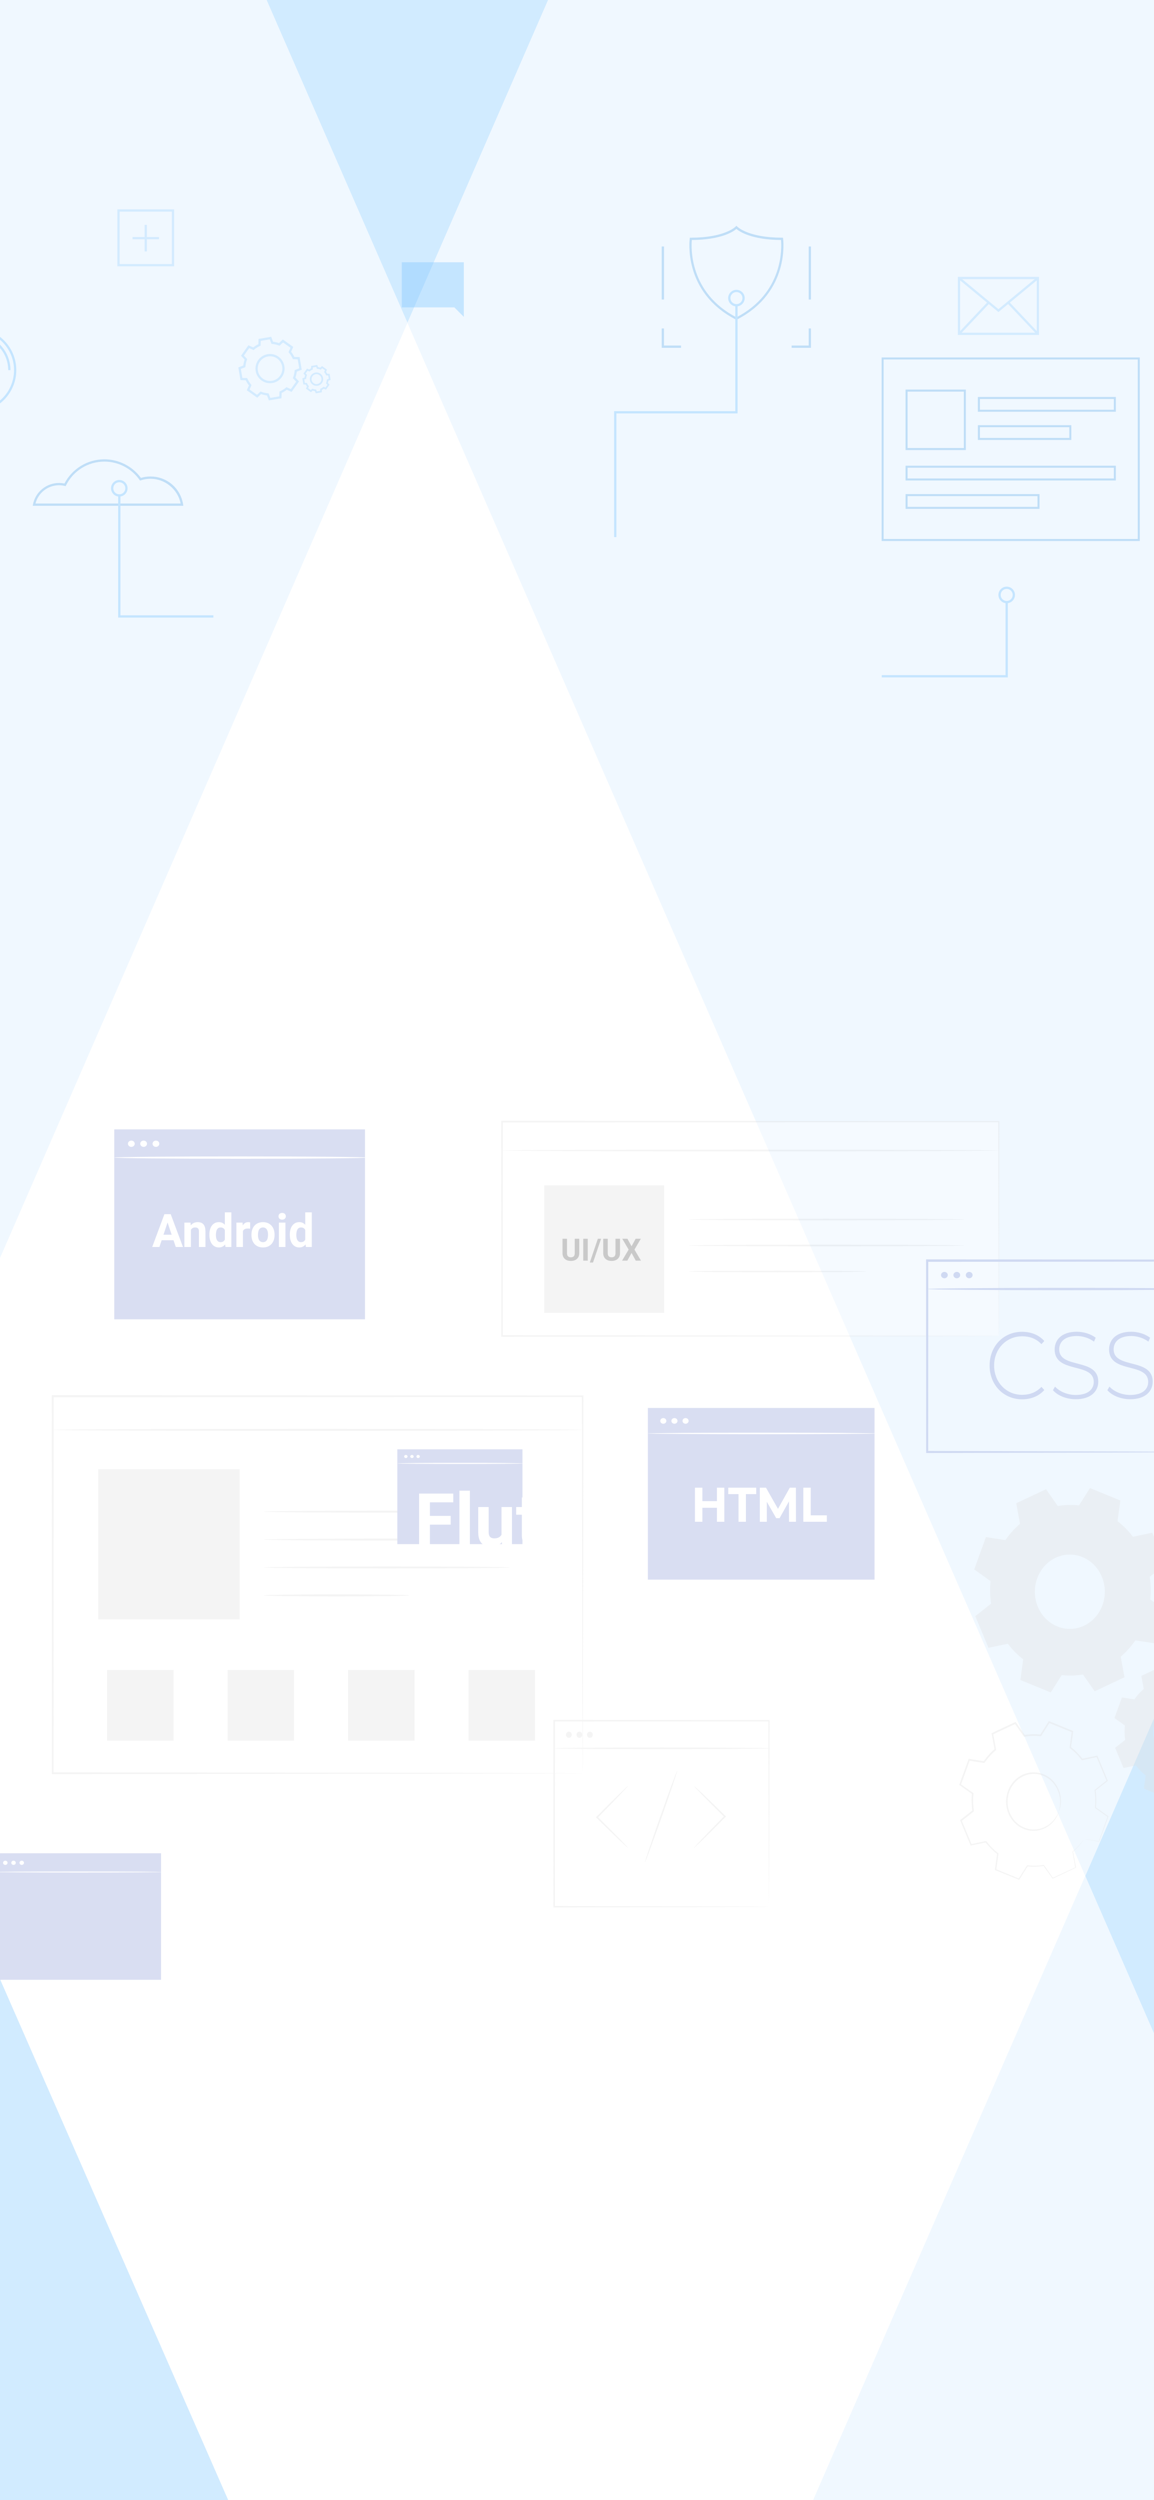 <svg width="375" height="812" viewBox="0 0 375 812" fill="none" xmlns="http://www.w3.org/2000/svg">
<rect x="0" y="0" width="375" height="812" fill="#333333" stroke="none"/>
<g clip-path="url(#clip0)">
<rect width="375" height="812" fill="white"/>
<g clip-path="url(#clip1)">
<path d="M86.616 0L132.403 104.871L178.125 0L86.616 0Z" fill="#D1EBFF"/>
<path d="M375 558.016L352.65 609.271L375 660.464V558.016Z" fill="#D1EBFF"/>
<path d="M86.616 0L0 0L0 408.584L132.403 104.871L86.616 0Z" fill="#F0F8FF"/>
<path d="M375 660.464L352.65 609.271L264.216 812H375L375 660.464Z" fill="#F0F8FF"/>
<path d="M375 0L178.125 0L132.403 104.871L352.65 609.271L375 558.016L375 0Z" fill="#F0F8FF"/>
<path d="M-9.3354e-05 642.772L-9.3354e-05 812H74.165L-9.3354e-05 642.772Z" fill="#D1EBFF"/>
</g>
<g opacity="0.36">
<path d="M59.571 164.274H10.631L10.716 163.835C11.498 159.791 15.057 156.861 19.177 156.861C19.767 156.861 20.366 156.922 20.941 157.045C23.488 152.186 28.443 149.179 33.935 149.179C38.614 149.179 43.032 151.432 45.794 155.215C46.799 154.908 47.85 154.754 48.916 154.754C54.239 154.754 58.696 158.576 59.509 163.843L59.571 164.274ZM11.529 163.543H58.704C57.783 158.929 53.649 155.492 48.908 155.492C47.834 155.492 46.776 155.661 45.763 156L45.502 156.084L45.349 155.861C42.733 152.139 38.461 149.917 33.927 149.917C28.619 149.917 23.84 152.87 21.455 157.63L21.324 157.891L21.041 157.822C20.434 157.668 19.798 157.591 19.169 157.591C15.556 157.599 12.411 160.067 11.529 163.543Z" fill="#6AAFE8"/>
<path d="M239.311 103.88L239.142 103.795C221.776 94.906 224.107 77.689 224.13 77.52L224.176 77.204H224.491C235.537 77.204 239.004 73.636 239.035 73.598L239.303 73.314L239.572 73.598C239.602 73.629 243.077 77.197 254.115 77.197H254.43L254.476 77.512C254.499 77.681 256.831 94.898 239.464 103.787L239.311 103.88ZM224.821 77.943C224.598 80.273 223.87 95.052 239.303 103.065C254.744 95.052 254.008 80.28 253.793 77.943C244.205 77.881 240.3 75.205 239.303 74.359C238.314 75.205 234.409 77.881 224.821 77.943Z" fill="#6AAFE8"/>
<path d="M69.343 200.576H38.399V160.913H39.136V199.846H69.343V200.576Z" fill="#78C2FF"/>
<path d="M200.298 174.439H199.569V133.538H238.943V99.143H239.679V134.269H200.298V174.439Z" fill="#78C2FF"/>
<path d="M327.501 220H286.532V219.27H326.765V195.424H327.501V220Z" fill="#78C2FF"/>
<path d="M263.52 112.961H257.245V112.23H262.791V106.679H263.52V112.961Z" fill="#6AAFE8"/>
<path d="M221.307 112.961H215.033V106.679H215.761V112.23H221.307V112.961Z" fill="#6AAFE8"/>
<path d="M263.519 80.05H262.791V97.282H263.519V80.05Z" fill="#6AAFE8"/>
<path d="M215.769 80.05H215.033V97.282H215.769V80.05Z" fill="#6AAFE8"/>
<path d="M38.767 161.275C37.287 161.275 36.083 160.067 36.083 158.583C36.083 157.099 37.287 155.892 38.767 155.892C40.248 155.892 41.452 157.099 41.452 158.583C41.452 160.067 40.248 161.275 38.767 161.275ZM38.767 156.622C37.686 156.622 36.811 157.499 36.811 158.583C36.811 159.668 37.686 160.544 38.767 160.544C39.849 160.544 40.723 159.668 40.723 158.583C40.723 157.507 39.849 156.622 38.767 156.622Z" fill="#78C2FF"/>
<path d="M239.311 99.512C237.83 99.512 236.626 98.305 236.626 96.821C236.626 95.337 237.83 94.129 239.311 94.129C240.791 94.129 241.995 95.337 241.995 96.821C241.995 98.297 240.791 99.512 239.311 99.512ZM239.311 94.852C238.237 94.852 237.355 95.729 237.355 96.813C237.355 97.897 238.229 98.774 239.311 98.774C240.392 98.774 241.267 97.897 241.267 96.813C241.267 95.736 240.385 94.852 239.311 94.852Z" fill="#78C2FF"/>
<path d="M327.133 195.916C325.652 195.916 324.448 194.709 324.448 193.225C324.448 191.741 325.652 190.534 327.133 190.534C328.613 190.534 329.817 191.741 329.817 193.225C329.817 194.709 328.613 195.916 327.133 195.916ZM327.133 191.264C326.051 191.264 325.176 192.141 325.176 193.225C325.176 194.309 326.051 195.186 327.133 195.186C328.214 195.186 329.089 194.309 329.089 193.225C329.089 192.141 328.214 191.264 327.133 191.264Z" fill="#78C2FF"/>
<path d="M56.586 86.486H38.146V68H56.586V86.486V86.486ZM38.875 85.755H55.85V68.731H38.875V85.755Z" fill="#A1D4FF"/>
<path d="M47.727 73.037H46.998V81.657H47.727V73.037Z" fill="#A1D4FF"/>
<path d="M51.67 76.981H43.071V77.712H51.67V76.981Z" fill="#A1D4FF"/>
<path d="M337.626 108.793H311.262V89.923H337.626V108.793ZM311.999 108.055H336.898V90.661H311.999V108.055Z" fill="#A1D4FF"/>
<path d="M324.448 101.35L311.4 90.577L311.868 90.008L324.448 100.404L337.028 90.008L337.496 90.577L324.448 101.35Z" fill="#A1D4FF"/>
<path d="M328.049 98.165L327.52 98.668L336.98 108.665L337.509 108.162L328.049 98.165Z" fill="#A1D4FF"/>
<path d="M320.838 98.184L311.385 108.188L311.914 108.69L321.367 98.686L320.838 98.184Z" fill="#A1D4FF"/>
<path d="M102.603 127.74L102.327 127.025C102.081 126.994 101.844 126.941 101.606 126.856L101.046 127.379L99.42 126.218L99.734 125.518C99.581 125.318 99.45 125.111 99.343 124.888L98.576 124.864L98.246 122.896L98.96 122.619C98.99 122.373 99.044 122.127 99.128 121.896L98.607 121.335L99.765 119.705L100.463 120.02C100.662 119.866 100.869 119.736 101.092 119.628L101.115 118.859L103.079 118.528L103.355 119.243C103.6 119.274 103.846 119.328 104.076 119.413L104.636 118.89L106.262 120.051L105.947 120.751C106.101 120.95 106.231 121.158 106.339 121.381L107.106 121.404L107.436 123.373L106.722 123.65C106.692 123.896 106.63 124.142 106.553 124.372L107.083 124.934L105.924 126.564L105.226 126.249C105.035 126.402 104.82 126.533 104.597 126.641L104.574 127.41L102.603 127.74ZM101.483 126.226L101.644 126.287C101.936 126.402 102.243 126.472 102.557 126.495L102.726 126.51L102.964 127.125L104.045 126.941L104.068 126.279L104.229 126.21C104.513 126.079 104.782 125.918 105.019 125.718L105.15 125.61L105.748 125.879L106.385 124.988L105.932 124.503L105.994 124.342C106.109 124.049 106.178 123.742 106.201 123.434L106.216 123.265L106.83 123.027L106.646 121.942L105.986 121.919L105.917 121.766C105.786 121.481 105.625 121.212 105.426 120.974L105.318 120.843L105.587 120.243L104.697 119.605L104.214 120.058L104.053 119.997C103.761 119.882 103.455 119.812 103.148 119.789L102.979 119.774L102.741 119.159L101.66 119.343L101.637 120.005L101.475 120.074C101.192 120.205 100.923 120.366 100.685 120.566L100.555 120.674L99.957 120.405L99.32 121.297L99.773 121.781L99.711 121.942C99.604 122.235 99.527 122.542 99.504 122.857L99.489 123.027L98.875 123.265L99.059 124.349L99.719 124.372L99.788 124.526C99.918 124.811 100.079 125.08 100.287 125.318L100.394 125.449L100.125 126.049L101.015 126.687L101.483 126.226ZM102.841 125.31C102.396 125.31 101.959 125.172 101.591 124.911C100.616 124.219 100.386 122.857 101.084 121.881C101.775 120.904 103.132 120.674 104.107 121.373C104.582 121.712 104.889 122.212 104.989 122.781C105.088 123.35 104.95 123.926 104.62 124.403C104.283 124.88 103.784 125.187 103.217 125.287C103.079 125.295 102.956 125.31 102.841 125.31ZM102.849 121.512C102.342 121.512 101.844 121.75 101.529 122.196C101.276 122.55 101.176 122.981 101.253 123.403C101.322 123.834 101.56 124.203 101.913 124.457C102.266 124.711 102.695 124.811 103.117 124.734C103.539 124.665 103.915 124.426 104.168 124.072C104.421 123.719 104.521 123.288 104.444 122.865C104.375 122.435 104.137 122.065 103.784 121.812C103.501 121.612 103.171 121.512 102.849 121.512Z" fill="#A1D4FF"/>
<path d="M87.377 130.04L86.763 128.432C86.103 128.356 85.459 128.209 84.838 127.994L83.587 129.171L80.197 126.748L80.895 125.18C80.488 124.665 80.135 124.103 79.852 123.503L78.141 123.45L77.451 119.336L79.054 118.721C79.131 118.059 79.276 117.413 79.491 116.79L78.317 115.537L80.726 112.138L82.291 112.838C82.805 112.423 83.365 112.077 83.963 111.792L84.017 110.077L88.121 109.385L88.734 110.992C89.394 111.069 90.038 111.215 90.66 111.431L91.91 110.254L95.3 112.676L94.602 114.245C95.017 114.76 95.362 115.322 95.646 115.921L97.356 115.975L98.047 120.089L96.443 120.704C96.367 121.366 96.221 122.012 95.999 122.635L97.172 123.888L94.756 127.287L93.191 126.587C92.677 127.002 92.117 127.348 91.519 127.633L91.465 129.348L87.377 130.04ZM84.669 127.148L84.884 127.233C85.582 127.502 86.31 127.663 87.054 127.733L87.285 127.756L87.844 129.224L90.767 128.732L90.813 127.164L91.02 127.071C91.703 126.764 92.34 126.372 92.907 125.887L93.084 125.741L94.518 126.379L96.236 123.957L95.162 122.811L95.247 122.596C95.515 121.896 95.684 121.166 95.745 120.42L95.768 120.189L97.234 119.628L96.743 116.698L95.178 116.652L95.086 116.444C94.779 115.76 94.38 115.122 93.904 114.553L93.759 114.376L94.395 112.938L91.979 111.215L90.836 112.292L90.621 112.207C89.923 111.938 89.195 111.777 88.451 111.708L88.22 111.685L87.66 110.216L84.738 110.708L84.684 112.277L84.477 112.369C83.794 112.676 83.158 113.069 82.59 113.553L82.414 113.699L80.979 113.061L79.261 115.483L80.335 116.629L80.251 116.844C79.982 117.536 79.821 118.275 79.752 119.02L79.729 119.251L78.264 119.812L78.755 122.742L80.32 122.788L80.412 122.996C80.718 123.68 81.117 124.319 81.593 124.888L81.739 125.064L81.102 126.502L83.518 128.225L84.669 127.148ZM87.745 124.457C86.794 124.457 85.835 124.172 85.006 123.58C82.882 122.065 82.383 119.097 83.894 116.96C85.405 114.83 88.366 114.33 90.491 115.845C92.616 117.359 93.114 120.328 91.603 122.458C90.683 123.765 89.225 124.457 87.745 124.457ZM87.752 115.706C86.502 115.706 85.267 116.291 84.485 117.39C83.863 118.267 83.618 119.328 83.802 120.381C83.978 121.435 84.554 122.365 85.428 122.981C87.223 124.265 89.731 123.842 91.013 122.035C91.634 121.166 91.879 120.097 91.695 119.043C91.519 117.99 90.944 117.06 90.069 116.444C89.371 115.945 88.558 115.706 87.752 115.706Z" fill="#A1D4FF"/>
<path d="M-8.354 133.9C-15.879 133.9 -22 127.756 -22 120.212H-21.271C-21.271 127.356 -15.48 133.162 -8.354 133.162C-1.228 133.162 4.564 127.356 4.564 120.212C4.564 113.076 -1.228 107.263 -8.354 107.263V106.533C-0.829 106.533 5.292 112.669 5.292 120.212C5.3 127.756 -0.829 133.9 -8.354 133.9ZM-8.354 131.993C-14.835 131.993 -20.105 126.71 -20.105 120.212C-20.105 113.715 -14.835 108.432 -8.354 108.432C-1.872 108.432 3.398 113.715 3.398 120.212H2.669C2.669 114.122 -2.271 109.162 -8.354 109.162C-14.429 109.162 -19.377 114.114 -19.377 120.212C-19.377 126.302 -14.437 131.262 -8.354 131.262V131.993Z" fill="#78C2FF"/>
<path d="M130.563 85.178H150.722V99.827V102.911L147.646 99.827H130.563V85.178Z" fill="#78C2FF"/>
<path d="M313.855 146.171H294.264V126.532H313.855V146.171ZM294.923 145.51H313.203V127.186H294.923V145.51Z" fill="#6AAFE8"/>
<path d="M362.602 133.73H317.767V128.931H362.602V133.73ZM318.426 133.076H361.95V129.585H318.426V133.076Z" fill="#6AAFE8"/>
<path d="M362.602 156.052H294.264V151.254H362.602V156.052ZM294.923 155.399H361.95V151.908H294.923V155.399Z" fill="#6AAFE8"/>
<path d="M337.795 165.272H294.271V160.474H337.795V165.272ZM294.923 164.619H337.143V161.128H294.923V164.619Z" fill="#6AAFE8"/>
<path d="M348.135 142.888H317.774V138.09H348.135V142.888ZM318.426 142.234H347.483V138.743H318.426V142.234Z" fill="#6AAFE8"/>
<path d="M370.388 175.707H286.486V116.097H370.381V175.707H370.388ZM287.138 175.053H369.728V116.751H287.138V175.053Z" fill="#6AAFE8"/>
</g>
<g opacity="0.35" clip-path="url(#clip2)">
<path d="M189.335 453.466H17.129V575.908H189.335V453.466Z" fill="white"/>
<path d="M189.335 575.908C189.335 575.908 189.321 575.149 189.307 573.674C189.307 572.198 189.294 570.037 189.28 567.218C189.266 561.552 189.239 553.242 189.211 542.596C189.184 521.317 189.142 490.75 189.087 453.466L189.335 453.729C141.89 453.743 82.026 453.772 17.143 453.802H17.129L17.432 453.48C17.418 497.103 17.418 538.579 17.404 575.923L17.116 575.616C67.806 575.674 110.823 575.733 141.175 575.762C156.357 575.791 168.377 575.82 176.614 575.85C180.726 575.864 183.889 575.879 186.048 575.879C187.107 575.893 187.918 575.893 188.482 575.893C189.046 575.893 189.335 575.908 189.335 575.908C189.335 575.908 189.074 575.923 188.537 575.923C187.987 575.923 187.19 575.937 186.131 575.937C183.999 575.952 180.85 575.952 176.765 575.966C168.542 575.981 156.55 576.01 141.381 576.054C110.975 576.083 67.903 576.142 17.143 576.2H16.854V575.893C16.84 538.55 16.84 497.074 16.827 453.451V453.13H17.129H17.143C82.012 453.159 141.876 453.174 189.335 453.203H189.582V453.466C189.527 490.809 189.486 521.449 189.459 542.756C189.431 553.374 189.404 561.669 189.39 567.321C189.376 570.125 189.362 572.272 189.362 573.732C189.349 575.178 189.335 575.908 189.335 575.908Z" fill="#E0E0E0"/>
<path d="M17.129 464.39C17.129 464.215 55.65 464.068 103.15 464.068C150.678 464.068 189.184 464.215 189.184 464.39C189.184 464.565 150.678 464.711 103.15 464.711C55.65 464.726 17.129 464.58 17.129 464.39Z" fill="#E0E0E0"/>
<g opacity="0.3">
<g opacity="0.3">
<path opacity="0.3" d="M23.923 458.884C23.923 459.687 23.304 460.344 22.548 460.344C21.791 460.344 21.172 459.687 21.172 458.884C21.172 458.081 21.791 457.424 22.548 457.424C23.304 457.424 23.923 458.081 23.923 458.884Z" fill="#E0E0E0"/>
</g>
</g>
<g opacity="0.3">
<g opacity="0.3">
<path opacity="0.3" d="M27.265 460.344C28.024 460.344 28.64 459.691 28.64 458.884C28.64 458.077 28.024 457.424 27.265 457.424C26.505 457.424 25.89 458.077 25.89 458.884C25.89 459.691 26.505 460.344 27.265 460.344Z" fill="#E0E0E0"/>
</g>
</g>
<g opacity="0.3">
<g opacity="0.3">
<path opacity="0.3" d="M33.315 458.884C33.315 459.687 32.697 460.344 31.94 460.344C31.184 460.344 30.565 459.687 30.565 458.884C30.565 458.081 31.184 457.424 31.94 457.424C32.697 457.424 33.315 458.081 33.315 458.884Z" fill="#E0E0E0"/>
</g>
</g>
<path d="M77.859 477.168H31.927V525.947H77.859V477.168Z" fill="#E0E0E0"/>
<path d="M165.708 490.955C165.708 491.13 147.789 491.276 125.703 491.276C103.603 491.276 85.684 491.13 85.684 490.955C85.684 490.78 103.59 490.634 125.703 490.634C147.803 490.619 165.708 490.765 165.708 490.955Z" fill="#E0E0E0"/>
<path d="M165.708 500.024C165.708 500.199 147.789 500.345 125.703 500.345C103.603 500.345 85.684 500.199 85.684 500.024C85.684 499.849 103.59 499.703 125.703 499.703C147.803 499.688 165.708 499.834 165.708 500.024Z" fill="#E0E0E0"/>
<path d="M165.708 509.079C165.708 509.254 147.789 509.4 125.703 509.4C103.603 509.4 85.684 509.254 85.684 509.079C85.684 508.904 103.59 508.758 125.703 508.758C147.803 508.758 165.708 508.904 165.708 509.079Z" fill="#E0E0E0"/>
<path d="M132.992 518.148C132.992 518.192 132.332 518.236 131.135 518.28C129.829 518.309 128.123 518.338 126.061 518.382C121.784 518.44 115.87 518.484 109.338 518.484C102.806 518.484 96.892 518.44 92.615 518.382C90.566 518.338 88.861 518.309 87.554 518.28C86.358 518.236 85.698 518.192 85.698 518.148C85.698 518.104 86.358 518.06 87.554 518.017C88.861 517.987 90.566 517.958 92.615 517.914C96.892 517.856 102.806 517.812 109.338 517.812C115.87 517.812 121.784 517.856 126.061 517.914C128.11 517.958 129.815 517.987 131.135 518.017C132.318 518.06 132.992 518.104 132.992 518.148Z" fill="#E0E0E0"/>
<path d="M56.392 542.391H34.801V565.32H56.392V542.391Z" fill="#E0E0E0"/>
<path d="M95.545 542.391H73.954V565.32H95.545V542.391Z" fill="#E0E0E0"/>
<path d="M134.698 542.391H113.106V565.32H134.698V542.391Z" fill="#E0E0E0"/>
<path d="M173.85 542.391H152.259V565.32H173.85V542.391Z" fill="#E0E0E0"/>
<path d="M344.048 588.482C344.048 588.482 343.883 589.3 343.113 590.556C342.356 591.783 340.844 593.433 338.396 594.222C337.186 594.601 335.769 594.762 334.298 594.47C332.84 594.178 331.3 593.506 330.034 592.309C329.388 591.739 328.824 591.023 328.343 590.235C327.862 589.446 327.49 588.57 327.257 587.621C326.748 585.751 326.844 583.634 327.532 581.691C328.247 579.764 329.512 578.128 331.08 577.106C331.85 576.58 332.689 576.185 333.541 575.952C334.394 575.704 335.26 575.587 336.099 575.616C337.791 575.63 339.345 576.229 340.624 577.047C341.903 577.88 342.852 579.019 343.498 580.158C344.818 582.48 344.887 584.802 344.681 586.248C344.433 587.767 344.048 588.482 344.048 588.482C343.993 588.468 344.309 587.708 344.461 586.248C344.612 584.817 344.474 582.597 343.168 580.377C342.522 579.296 341.6 578.215 340.376 577.441C339.152 576.682 337.667 576.127 336.072 576.127C335.274 576.098 334.449 576.215 333.651 576.463C332.84 576.697 332.056 577.062 331.327 577.573C329.856 578.551 328.659 580.099 327.985 581.91C327.339 583.736 327.243 585.737 327.724 587.504C327.944 588.395 328.288 589.227 328.742 589.972C329.182 590.717 329.718 591.389 330.323 591.943C331.52 593.083 332.964 593.74 334.353 594.032C335.755 594.324 337.117 594.193 338.286 593.842C340.651 593.126 342.15 591.578 342.948 590.41C343.745 589.256 343.993 588.453 344.048 588.482Z" fill="#E0E0E0"/>
<path d="M352.258 597.303C352.258 597.303 352.354 597.303 352.561 597.332C352.781 597.362 353.097 597.405 353.482 597.449C354.335 597.566 355.545 597.741 357.126 597.975L357.044 598.033C357.786 595.96 358.749 593.243 359.932 589.957L359.973 590.118C358.735 589.242 357.36 588.263 355.875 587.226L355.806 587.168L355.82 587.08C355.999 585.328 355.971 583.444 355.669 581.487L355.655 581.385L355.737 581.326C356.961 580.348 358.295 579.296 359.671 578.186L359.616 578.42C358.57 575.937 357.456 573.294 356.301 570.534L356.521 570.65C355.022 570.972 353.386 571.308 351.694 571.673L351.57 571.702L351.488 571.6C350.47 570.242 349.178 568.898 347.679 567.759L347.569 567.671L347.582 567.54C347.802 565.933 348.036 564.166 348.284 562.37L348.421 562.633C346.028 561.654 343.457 560.603 340.83 559.537L341.105 559.449C340.252 560.807 339.317 562.282 338.368 563.786L338.286 563.918L338.148 563.903C336.512 563.713 334.71 563.743 332.909 564.049L332.757 564.079L332.675 563.947C331.753 562.633 330.75 561.201 329.732 559.756L330.034 559.843C327.683 560.953 325.152 562.151 322.594 563.348L322.732 563.056C323.035 564.677 323.365 566.415 323.681 568.182L323.708 568.343L323.585 568.445C322.292 569.555 321.027 570.928 319.982 572.476C319.871 572.52 320.215 572.374 319.748 572.578H319.734H319.72H319.679L319.596 572.564L319.445 572.534L319.143 572.491L318.538 572.388L317.314 572.199C316.502 572.067 315.691 571.95 314.893 571.819L315.168 571.658C314.178 574.389 313.202 577.076 312.239 579.72L312.143 579.413C313.518 580.392 314.879 581.355 316.227 582.319L316.351 582.407L316.337 582.568C316.145 584.437 316.2 586.321 316.461 588.132L316.488 588.292L316.365 588.38C315.031 589.432 313.71 590.468 312.418 591.505L312.487 591.199C313.614 593.9 314.714 596.529 315.773 599.1L315.512 598.954C317.149 598.618 318.758 598.282 320.339 597.946L320.477 597.917L320.559 598.033C321.673 599.523 322.966 600.808 324.355 601.889L324.465 601.977L324.451 602.108C324.203 603.875 323.97 605.598 323.736 607.278L323.598 607.044C326.266 608.14 328.783 609.177 331.19 610.17L330.956 610.243C331.918 608.724 332.826 607.293 333.706 605.905L333.761 605.803L333.871 605.818C335.742 606.037 337.488 605.964 339.125 605.686L339.221 605.672L339.276 605.759C340.335 607.278 341.297 608.665 342.205 609.965L342.026 609.921C344.914 608.578 347.376 607.439 349.48 606.446L349.411 606.577C349.04 604.532 348.737 602.853 348.49 601.451L348.476 601.392L348.517 601.363C349.92 600.18 350.814 599.129 351.392 598.428C351.667 598.077 351.873 597.814 352.024 597.625C352.189 597.376 352.258 597.289 352.258 597.303C352.258 597.303 352.203 597.405 352.079 597.595C351.956 597.785 351.763 598.063 351.488 598.428C350.938 599.158 350.044 600.224 348.655 601.451L348.682 601.363C348.958 602.765 349.274 604.43 349.659 606.475L349.673 606.562L349.59 606.606C347.486 607.599 345.038 608.768 342.164 610.14L342.054 610.199L341.985 610.097C341.077 608.811 340.101 607.439 339.028 605.92L339.18 605.993C337.516 606.285 335.728 606.358 333.83 606.153L333.995 606.066C333.129 607.453 332.221 608.884 331.272 610.403L331.19 610.535L331.052 610.476C328.645 609.498 326.129 608.476 323.447 607.38L323.296 607.322L323.323 607.147C323.557 605.467 323.791 603.744 324.025 601.977L324.107 602.196C322.691 601.1 321.37 599.786 320.215 598.267L320.435 598.355C318.854 598.691 317.245 599.027 315.608 599.377L315.43 599.421L315.361 599.246C314.288 596.675 313.188 594.047 312.06 591.345L311.978 591.155L312.129 591.038C313.422 590.016 314.742 588.964 316.076 587.913L315.98 588.161C315.705 586.306 315.65 584.378 315.842 582.465L315.952 582.714C314.604 581.75 313.243 580.786 311.868 579.807L311.703 579.691L311.771 579.501C312.734 576.843 313.71 574.155 314.701 571.439L314.769 571.235L314.962 571.264C315.773 571.395 316.571 571.512 317.382 571.644L318.606 571.833L319.211 571.936L319.514 571.979L319.665 572.009L319.748 572.023H319.789H319.803H319.816C319.335 572.242 319.679 572.082 319.583 572.125C320.669 570.534 321.948 569.132 323.282 567.992L323.2 568.255C322.869 566.503 322.553 564.75 322.251 563.129L322.209 562.925L322.388 562.837C324.946 561.64 327.476 560.442 329.828 559.332L330.007 559.245L330.131 559.405C331.148 560.851 332.152 562.282 333.074 563.597L332.84 563.494C334.683 563.188 336.539 563.158 338.203 563.348L337.983 563.465C338.932 561.961 339.867 560.486 340.72 559.128L340.83 558.967L341.009 559.04C343.649 560.121 346.221 561.172 348.6 562.151L348.765 562.224L348.737 562.414C348.49 564.21 348.242 565.977 348.022 567.584L347.94 567.364C349.466 568.533 350.773 569.92 351.818 571.293L351.612 571.22C353.303 570.87 354.94 570.534 356.439 570.212L356.59 570.183L356.659 570.329C357.814 573.104 358.914 575.747 359.946 578.23L360.001 578.376L359.891 578.464C358.502 579.559 357.168 580.611 355.944 581.574L356.012 581.414C356.301 583.4 356.315 585.313 356.122 587.095L356.054 586.949C357.525 588 358.887 588.993 360.124 589.87L360.207 589.928L360.166 590.03C358.955 593.302 357.952 596.018 357.195 598.077L357.168 598.136L357.099 598.121C355.531 597.858 354.335 597.654 353.496 597.522C353.097 597.449 352.794 597.391 352.561 597.362C352.382 597.332 352.272 597.303 352.258 597.303Z" fill="#E0E0E0"/>
<path fill-rule="evenodd" clip-rule="evenodd" d="M395.536 572.71C394.656 573.995 393.639 575.119 392.497 576.098L393.281 580.348L387.106 583.254L384.672 579.778C383.228 580.026 381.757 580.07 380.271 579.895L378.002 583.488L371.704 580.903L372.295 576.609C371.085 575.674 370.026 574.594 369.105 573.381L365.103 574.214L362.366 567.657L365.639 565.072C365.405 563.538 365.364 561.976 365.529 560.398L362.146 557.989L364.58 551.3L368.623 551.928C369.503 550.643 370.521 549.518 371.663 548.54L370.879 544.29L377.053 541.383L379.488 544.859C380.932 544.611 382.403 544.567 383.888 544.742L386.157 541.15L392.456 543.735L391.865 548.014C393.075 548.948 394.134 550.029 395.055 551.241L399.057 550.409L401.794 556.966L398.521 559.551C398.754 561.085 398.796 562.647 398.631 564.225L402.014 566.634L399.58 573.323L395.536 572.71ZM388.729 565.408C390.173 561.45 388.303 556.995 384.576 555.462C380.849 553.929 376.655 555.915 375.211 559.872C373.767 563.83 375.637 568.285 379.364 569.818C383.091 571.337 387.285 569.365 388.729 565.408Z" fill="#E0E0E0"/>
<path fill-rule="evenodd" clip-rule="evenodd" d="M368.939 532.767C367.564 534.782 365.955 536.549 364.181 538.068L365.419 544.742L355.737 549.299L351.914 543.852C349.659 544.231 347.335 544.304 345.01 544.041L341.449 549.679L331.575 545.633L332.496 538.915C330.598 537.455 328.934 535.746 327.504 533.862L321.219 535.177L316.928 524.895L322.058 520.835C321.7 518.44 321.632 515.972 321.879 513.504L316.571 509.721L320.38 499.221L326.706 500.199C328.081 498.184 329.69 496.417 331.465 494.898L330.227 488.224L339.908 483.667L343.732 489.115C345.987 488.735 348.311 488.662 350.635 488.925L354.197 483.288L364.071 487.333L363.15 494.051C365.048 495.511 366.725 497.22 368.156 499.104L374.44 497.79L378.731 508.071L373.601 512.131C373.959 514.526 374.028 516.994 373.78 519.462L379.089 523.245L375.279 533.731L368.939 532.767ZM358.254 521.303C360.509 515.081 357.594 508.1 351.735 505.705C345.877 503.31 339.303 506.406 337.048 512.628C334.793 518.849 337.708 525.83 343.567 528.225C349.425 530.62 355.999 527.524 358.254 521.303Z" fill="#E0E0E0"/>
<path d="M225.518 600.151C225.49 600.122 225.752 599.815 226.233 599.289C226.797 598.691 227.498 597.946 228.323 597.055C230.097 595.186 232.586 592.63 235.337 589.84L235.406 589.782V590.162C232.628 587.416 230.125 584.919 228.337 583.093C227.512 582.232 226.81 581.501 226.233 580.903C225.738 580.377 225.49 580.07 225.504 580.056C225.531 580.026 225.834 580.275 226.357 580.757C226.948 581.312 227.691 582.013 228.557 582.816C230.4 584.583 232.944 587.036 235.722 589.782L235.914 589.972L235.722 590.162L235.653 590.22C232.889 593.01 230.372 595.522 228.543 597.318C227.677 598.15 226.948 598.851 226.343 599.421C225.834 599.917 225.545 600.166 225.518 600.151Z" fill="#E0E0E0"/>
<path d="M204.051 580.041C204.078 580.07 203.817 580.377 203.335 580.903C202.772 581.501 202.07 582.246 201.245 583.137C199.471 585.006 196.982 587.562 194.231 590.352L194.163 590.41V590.03C196.941 592.776 199.443 595.273 201.231 597.099C202.056 597.96 202.758 598.691 203.335 599.289C203.83 599.815 204.078 600.122 204.064 600.136C204.037 600.166 203.734 599.917 203.212 599.435C202.62 598.881 201.878 598.18 201.011 597.376C199.168 595.609 196.624 593.156 193.846 590.41L193.654 590.22L193.846 590.03L193.915 589.972C196.679 587.182 199.196 584.671 201.025 582.874C201.891 582.042 202.62 581.341 203.225 580.771C203.734 580.275 204.023 580.012 204.051 580.041Z" fill="#E0E0E0"/>
<path d="M209.565 604.883C209.441 604.839 211.697 598.106 214.598 589.87C217.5 581.618 219.962 574.973 220.085 575.032C220.209 575.076 217.954 581.808 215.052 590.06C212.137 598.282 209.689 604.927 209.565 604.883Z" fill="#E0E0E0"/>
<path d="M249.9 619.268C249.9 619.268 249.887 618.874 249.873 618.144C249.873 617.399 249.859 616.318 249.845 614.901C249.832 612.054 249.818 607.921 249.79 602.648C249.763 592.104 249.735 577.018 249.68 558.85L249.887 559.069C229.918 559.084 205.893 559.098 180.08 559.113L180.328 558.85C180.314 580.684 180.314 601.319 180.3 619.268L180.08 619.034C200.805 619.078 218.229 619.122 230.496 619.151C236.629 619.18 241.456 619.195 244.785 619.21C246.435 619.224 247.7 619.224 248.58 619.239C249.006 619.239 249.323 619.253 249.557 619.253C249.79 619.268 249.9 619.268 249.9 619.268C249.9 619.268 249.804 619.283 249.584 619.283C249.35 619.283 249.034 619.297 248.621 619.297C247.755 619.297 246.504 619.312 244.867 619.326C241.553 619.341 236.739 619.356 230.62 619.385C218.325 619.414 200.846 619.458 180.066 619.502H179.846V619.268C179.833 601.319 179.833 580.698 179.819 558.85V558.587H180.066C205.893 558.602 229.905 558.617 249.873 558.631H250.079V558.85C250.038 577.076 249.997 592.206 249.969 602.78C249.942 608.037 249.928 612.156 249.914 614.989C249.9 616.376 249.9 617.443 249.887 618.187C249.928 618.918 249.9 619.268 249.9 619.268Z" fill="#E0E0E0"/>
<path d="M250.451 567.817C250.451 567.963 234.69 568.08 215.259 568.08C195.813 568.08 180.053 567.963 180.053 567.817C180.053 567.671 195.813 567.554 215.259 567.554C234.69 567.569 250.451 567.671 250.451 567.817Z" fill="#E0E0E0"/>
<path d="M185.787 563.407C185.787 563.962 185.361 564.414 184.852 564.414C184.33 564.414 183.917 563.962 183.917 563.407C183.917 562.852 184.343 562.399 184.852 562.399C185.361 562.414 185.787 562.852 185.787 563.407Z" fill="#E0E0E0"/>
<path d="M188.276 564.414C188.793 564.414 189.212 563.963 189.212 563.407C189.212 562.85 188.793 562.399 188.276 562.399C187.76 562.399 187.341 562.85 187.341 563.407C187.341 563.963 187.76 564.414 188.276 564.414Z" fill="#E0E0E0"/>
<path d="M192.636 563.407C192.636 563.962 192.21 564.414 191.701 564.414C191.178 564.414 190.766 563.962 190.766 563.407C190.766 562.852 191.192 562.399 191.701 562.399C192.223 562.414 192.636 562.852 192.636 563.407Z" fill="#E0E0E0"/>
<path d="M324.561 364.277H163.137V433.911H324.561V364.277Z" fill="white"/>
<path d="M324.561 433.911C324.561 433.911 324.548 433.487 324.548 432.669C324.548 431.851 324.534 430.639 324.534 429.062C324.52 425.878 324.506 421.22 324.493 415.203C324.465 403.183 324.437 385.804 324.396 364.277L324.575 364.467C283.511 364.482 226.343 364.511 163.151 364.555H163.137L163.399 364.277C163.399 388.667 163.385 412.194 163.385 433.911L163.137 433.648C209.909 433.692 250.23 433.735 278.876 433.765C293.206 433.794 304.62 433.823 312.446 433.838C316.365 433.852 319.377 433.867 321.426 433.867C322.443 433.867 323.214 433.881 323.75 433.881C324.286 433.896 324.561 433.911 324.561 433.911C324.561 433.911 324.3 433.925 323.791 433.925C323.269 433.925 322.498 433.94 321.494 433.94C319.459 433.954 316.447 433.954 312.556 433.969C304.73 433.984 293.344 434.013 279.041 434.042C250.354 434.071 209.977 434.115 163.137 434.159H162.89V433.896C162.89 412.179 162.876 388.652 162.876 364.263V364H163.137H163.151C226.343 364.029 283.497 364.058 324.575 364.088H324.754V364.277C324.713 385.848 324.685 403.271 324.658 415.305C324.644 421.293 324.63 425.951 324.616 429.12C324.603 430.683 324.603 431.881 324.603 432.699C324.575 433.502 324.561 433.911 324.561 433.911Z" fill="#E0E0E0"/>
<path d="M163.289 373.668C163.289 373.522 199.374 373.391 243.877 373.391C288.393 373.391 324.465 373.507 324.465 373.668C324.465 373.814 288.393 373.946 243.877 373.946C199.374 373.931 163.289 373.814 163.289 373.668Z" fill="#E0E0E0"/>
<g opacity="0.3">
<g opacity="0.3">
<path opacity="0.3" d="M170.055 369.462C170.055 370.148 169.532 370.703 168.886 370.703C168.239 370.703 167.717 370.148 167.717 369.462C167.717 368.776 168.239 368.221 168.886 368.221C169.532 368.221 170.055 368.776 170.055 369.462Z" fill="#EBEBEB"/>
</g>
</g>
<g opacity="0.3">
<g opacity="0.3">
<path opacity="0.3" d="M174.07 369.462C174.07 370.148 173.548 370.703 172.901 370.703C172.255 370.703 171.732 370.148 171.732 369.462C171.732 368.776 172.255 368.221 172.901 368.221C173.548 368.221 174.07 368.776 174.07 369.462Z" fill="#EBEBEB"/>
</g>
</g>
<g opacity="0.3">
<g opacity="0.3">
<path opacity="0.3" d="M176.849 370.703C177.494 370.703 178.018 370.148 178.018 369.462C178.018 368.776 177.494 368.221 176.849 368.221C176.203 368.221 175.68 368.776 175.68 369.462C175.68 370.148 176.203 370.703 176.849 370.703Z" fill="#EBEBEB"/>
</g>
</g>
<path d="M215.836 384.986H176.848V426.389H215.836V384.986Z" fill="#E0E0E0"/>
<path d="M313.395 396.071C313.395 396.217 293.331 396.348 268.591 396.348C243.837 396.348 223.772 396.232 223.772 396.071C223.772 395.925 243.837 395.794 268.591 395.794C293.331 395.808 313.395 395.925 313.395 396.071Z" fill="#E0E0E0"/>
<path d="M313.394 404.512C313.394 404.658 293.33 404.79 268.59 404.79C243.836 404.79 223.771 404.673 223.771 404.512C223.771 404.366 243.836 404.235 268.59 404.235C293.33 404.235 313.394 404.366 313.394 404.512Z" fill="#E0E0E0"/>
<path d="M281.462 412.954C281.462 412.968 281.256 412.997 280.87 413.012C280.43 413.027 279.88 413.041 279.193 413.056C277.666 413.07 275.576 413.1 273.004 413.143C267.723 413.158 260.545 413.187 252.61 413.216C244.674 413.187 237.496 413.158 232.215 413.143C229.657 413.114 227.567 413.085 226.026 413.056C225.339 413.041 224.789 413.012 224.349 413.012C223.964 412.997 223.757 412.983 223.757 412.954C223.757 412.939 223.964 412.91 224.349 412.895C224.789 412.88 225.339 412.866 226.026 412.851C227.553 412.837 229.643 412.807 232.215 412.764C237.496 412.749 244.674 412.72 252.61 412.691C260.545 412.72 267.723 412.749 273.004 412.764C275.562 412.793 277.652 412.822 279.193 412.851C279.88 412.866 280.43 412.895 280.87 412.895C281.256 412.91 281.462 412.924 281.462 412.954Z" fill="#E0E0E0"/>
<path d="M118.608 366.804H37.126V428.492H118.608V366.804Z" fill="#93A1D9"/>
<path d="M119.254 375.961C119.254 376.165 100.853 376.341 78.176 376.341C55.484 376.341 37.098 376.165 37.098 375.961C37.098 375.756 55.484 375.581 78.176 375.581C100.853 375.581 119.254 375.756 119.254 375.961Z" fill="white"/>
<path d="M43.781 371.463C43.781 372.032 43.286 372.485 42.681 372.485C42.076 372.485 41.581 372.032 41.581 371.463C41.581 370.893 42.076 370.44 42.681 370.44C43.286 370.44 43.781 370.893 43.781 371.463Z" fill="white"/>
<path d="M47.77 371.463C47.77 372.032 47.275 372.485 46.669 372.485C46.064 372.485 45.569 372.032 45.569 371.463C45.569 370.893 46.064 370.44 46.669 370.44C47.288 370.44 47.77 370.893 47.77 371.463Z" fill="white"/>
<path d="M50.672 372.485C51.279 372.485 51.772 372.027 51.772 371.463C51.772 370.898 51.279 370.44 50.672 370.44C50.064 370.44 49.571 370.898 49.571 371.463C49.571 372.027 50.064 372.485 50.672 372.485Z" fill="white"/>
<path d="M56.383 402.803H52.53L51.798 405H49.461L53.431 394.336H55.467L59.459 405H57.123L56.383 402.803ZM53.123 401.023H55.79L54.449 397.031L53.123 401.023ZM61.913 397.075L61.978 397.991C62.545 397.283 63.304 396.929 64.256 396.929C65.096 396.929 65.721 397.175 66.131 397.668C66.541 398.162 66.751 398.899 66.761 399.88V405H64.644V399.932C64.644 399.482 64.547 399.158 64.352 398.958C64.156 398.752 63.831 398.65 63.377 398.65C62.782 398.65 62.335 398.904 62.037 399.412V405H59.92V397.075H61.913ZM68.043 400.979C68.043 399.744 68.319 398.76 68.871 398.027C69.427 397.295 70.186 396.929 71.148 396.929C71.92 396.929 72.557 397.217 73.06 397.793V393.75H75.184V405H73.272L73.17 404.158C72.643 404.817 71.964 405.146 71.134 405.146C70.201 405.146 69.452 404.78 68.885 404.048C68.324 403.311 68.043 402.288 68.043 400.979ZM70.16 401.133C70.16 401.875 70.289 402.444 70.548 402.839C70.807 403.235 71.183 403.433 71.676 403.433C72.33 403.433 72.791 403.157 73.06 402.605V399.478C72.796 398.926 72.34 398.65 71.69 398.65C70.67 398.65 70.16 399.478 70.16 401.133ZM81.278 399.06C80.99 399.021 80.736 399.001 80.516 399.001C79.715 399.001 79.19 399.272 78.941 399.814V405H76.825V397.075H78.824L78.883 398.02C79.308 397.292 79.896 396.929 80.648 396.929C80.882 396.929 81.102 396.96 81.307 397.024L81.278 399.06ZM81.71 400.964C81.71 400.178 81.861 399.478 82.164 398.862C82.467 398.247 82.901 397.771 83.468 397.434C84.039 397.097 84.701 396.929 85.453 396.929C86.522 396.929 87.394 397.256 88.067 397.91C88.746 398.564 89.124 399.453 89.203 400.576L89.217 401.118C89.217 402.334 88.878 403.311 88.199 404.048C87.52 404.78 86.61 405.146 85.467 405.146C84.325 405.146 83.412 404.78 82.728 404.048C82.049 403.315 81.71 402.319 81.71 401.06V400.964ZM83.827 401.118C83.827 401.87 83.968 402.446 84.251 402.847C84.535 403.242 84.94 403.44 85.467 403.44C85.98 403.44 86.38 403.245 86.668 402.854C86.957 402.458 87.101 401.829 87.101 400.964C87.101 400.227 86.957 399.656 86.668 399.25C86.38 398.845 85.975 398.643 85.453 398.643C84.935 398.643 84.535 398.845 84.251 399.25C83.968 399.651 83.827 400.273 83.827 401.118ZM92.755 405H90.631V397.075H92.755V405ZM90.506 395.024C90.506 394.707 90.611 394.446 90.821 394.241C91.036 394.036 91.327 393.933 91.693 393.933C92.054 393.933 92.342 394.036 92.557 394.241C92.772 394.446 92.879 394.707 92.879 395.024C92.879 395.347 92.769 395.61 92.55 395.815C92.335 396.021 92.049 396.123 91.693 396.123C91.336 396.123 91.048 396.021 90.829 395.815C90.614 395.61 90.506 395.347 90.506 395.024ZM94.176 400.979C94.176 399.744 94.452 398.76 95.003 398.027C95.56 397.295 96.319 396.929 97.281 396.929C98.053 396.929 98.69 397.217 99.193 397.793V393.75H101.317V405H99.405L99.303 404.158C98.775 404.817 98.097 405.146 97.267 405.146C96.334 405.146 95.585 404.78 95.018 404.048C94.457 403.311 94.176 402.288 94.176 400.979ZM96.293 401.133C96.293 401.875 96.422 402.444 96.681 402.839C96.939 403.235 97.315 403.433 97.809 403.433C98.463 403.433 98.924 403.157 99.193 402.605V399.478C98.929 398.926 98.473 398.65 97.823 398.65C96.803 398.65 96.293 399.478 96.293 401.133Z" fill="white"/>
<path d="M169.778 470.714H129.111V501.502H169.778V470.714Z" fill="#93A1D9"/>
<path d="M170.099 475.284C170.099 475.386 160.916 475.474 149.598 475.474C138.273 475.474 129.097 475.386 129.097 475.284C129.097 475.182 138.273 475.095 149.598 475.095C160.916 475.095 170.099 475.182 170.099 475.284Z" fill="white"/>
<path d="M132.432 473.039C132.432 473.324 132.185 473.55 131.883 473.55C131.581 473.55 131.334 473.324 131.334 473.039C131.334 472.755 131.581 472.529 131.883 472.529C132.185 472.529 132.432 472.755 132.432 473.039Z" fill="white"/>
<path d="M134.422 473.039C134.422 473.324 134.175 473.55 133.873 473.55C133.571 473.55 133.324 473.324 133.324 473.039C133.324 472.755 133.571 472.529 133.873 472.529C134.182 472.529 134.422 472.755 134.422 473.039Z" fill="white"/>
<path d="M135.871 473.55C136.174 473.55 136.42 473.321 136.42 473.039C136.42 472.758 136.174 472.529 135.871 472.529C135.568 472.529 135.322 472.758 135.322 473.039C135.322 473.321 135.568 473.55 135.871 473.55Z" fill="white"/>
<path d="M146.455 495.17H139.705V502.143H136.189V485.08H147.299V487.928H139.705V492.334H146.455V495.17ZM152.689 502.143H149.291V484.143H152.689V502.143ZM163.084 500.854C162.248 501.869 161.092 502.377 159.615 502.377C158.256 502.377 157.217 501.987 156.498 501.205C155.787 500.424 155.424 499.28 155.408 497.772V489.463H158.795V497.655C158.795 498.975 159.396 499.635 160.6 499.635C161.748 499.635 162.537 499.237 162.967 498.44V489.463H166.365V502.143H163.178L163.084 500.854ZM172.975 486.346V489.463H175.143V491.948H172.975V498.276C172.975 498.744 173.064 499.08 173.244 499.283C173.424 499.487 173.768 499.588 174.275 499.588C174.65 499.588 174.982 499.561 175.271 499.506V502.073C174.607 502.276 173.924 502.377 173.221 502.377C170.846 502.377 169.635 501.178 169.588 498.78V491.948H167.736V489.463H169.588V486.346H172.975ZM140.021 514.346V517.463H142.189V519.948H140.021V526.276C140.021 526.744 140.111 527.08 140.291 527.283C140.471 527.487 140.814 527.588 141.322 527.588C141.697 527.588 142.029 527.561 142.318 527.506V530.073C141.654 530.276 140.971 530.377 140.268 530.377C137.893 530.377 136.682 529.178 136.635 526.78V519.948H134.783V517.463H136.635V514.346H140.021ZM149.912 530.377C148.053 530.377 146.537 529.807 145.365 528.666C144.201 527.526 143.619 526.006 143.619 524.108V523.78C143.619 522.506 143.865 521.369 144.357 520.369C144.85 519.362 145.545 518.588 146.443 518.049C147.35 517.502 148.381 517.229 149.537 517.229C151.271 517.229 152.635 517.776 153.627 518.869C154.627 519.963 155.127 521.514 155.127 523.522V524.905H147.053C147.162 525.733 147.49 526.397 148.037 526.897C148.592 527.397 149.291 527.647 150.135 527.647C151.439 527.647 152.459 527.174 153.193 526.229L154.857 528.092C154.35 528.811 153.662 529.373 152.795 529.78C151.928 530.178 150.967 530.377 149.912 530.377ZM149.525 519.971C148.854 519.971 148.307 520.198 147.885 520.651C147.471 521.104 147.205 521.752 147.088 522.596H151.799V522.326C151.783 521.576 151.58 520.998 151.189 520.592C150.799 520.178 150.244 519.971 149.525 519.971ZM164.186 520.639C163.725 520.576 163.318 520.545 162.967 520.545C161.686 520.545 160.846 520.979 160.447 521.846V530.143H157.061V517.463H160.26L160.354 518.975C161.033 517.811 161.975 517.229 163.178 517.229C163.553 517.229 163.904 517.28 164.232 517.381L164.186 520.639Z" fill="white"/>
<path d="M284.185 457.277H210.528V513.037H284.185V457.277Z" fill="#93A1D9"/>
<path d="M235.378 483.171V494.241H232.971V489.699H228.24V494.241H225.833V483.171H228.24V487.538H232.971V483.171H235.378Z" fill="white"/>
<path d="M239.999 485.259H236.657V483.171H245.733V485.259H242.391V494.241H239.985V485.259H239.999Z" fill="white"/>
<path d="M261.05 483.171H263.456V492.152H268.682V494.241H261.05V483.171Z" fill="white"/>
<path d="M256.401 494.241L256.387 487.596L253.32 493.073H252.234L249.181 487.742V494.241H246.912V483.171H248.906L252.811 490.049L256.648 483.171H258.629L258.656 494.241H256.401V494.241Z" fill="white"/>
<path d="M284.776 465.558C284.776 465.69 268.149 465.806 247.645 465.806C227.126 465.806 210.5 465.69 210.5 465.558C210.5 465.427 227.126 465.31 247.645 465.31C268.149 465.31 284.776 465.427 284.776 465.558Z" fill="white"/>
<path d="M216.537 461.484C216.537 461.995 216.097 462.404 215.547 462.404C214.997 462.404 214.557 461.995 214.557 461.484C214.557 460.972 214.997 460.563 215.547 460.563C216.097 460.563 216.537 460.972 216.537 461.484Z" fill="white"/>
<path d="M220.154 461.484C220.154 461.995 219.714 462.404 219.164 462.404C218.613 462.404 218.173 461.995 218.173 461.484C218.173 460.972 218.613 460.563 219.164 460.563C219.714 460.563 220.154 460.972 220.154 461.484Z" fill="white"/>
<path d="M223.77 461.484C223.77 461.995 223.33 462.404 222.78 462.404C222.23 462.404 221.79 461.995 221.79 461.484C221.79 460.972 222.23 460.563 222.78 460.563C223.33 460.563 223.77 460.972 223.77 461.484Z" fill="white"/>
<path d="M52.336 601.904H-1.972V643.015H52.336V601.904Z" fill="#93A1D9"/>
<path d="M52.748 607.994C52.748 608.096 40.495 608.169 25.367 608.169C10.24 608.169 -2.014 608.081 -2.014 607.994C-2.014 607.906 10.24 607.818 25.367 607.818C40.495 607.818 52.748 607.906 52.748 607.994Z" fill="white"/>
<path d="M2.456 605C2.456 605.379 2.126 605.686 1.727 605.686C1.328 605.686 0.998 605.379 0.998 605C0.998 604.62 1.328 604.313 1.727 604.313C2.126 604.313 2.456 604.62 2.456 605Z" fill="white"/>
<path d="M5.124 605C5.124 605.379 4.794 605.686 4.395 605.686C3.996 605.686 3.666 605.379 3.666 605C3.666 604.62 3.996 604.313 4.395 604.313C4.794 604.313 5.124 604.62 5.124 605Z" fill="white"/>
<path d="M7.792 605C7.792 605.379 7.462 605.686 7.063 605.686C6.664 605.686 6.334 605.379 6.334 605C6.334 604.62 6.664 604.313 7.063 604.313C7.462 604.313 7.792 604.62 7.792 605Z" fill="white"/>
<path d="M321.577 443.492C321.577 437.198 326.087 432.539 332.125 432.539C334.999 432.539 337.584 433.532 339.358 435.533L338.423 436.555C336.677 434.73 334.559 434 332.18 434C326.981 434 323.048 438.074 323.048 443.507C323.048 448.94 326.968 453.014 332.18 453.014C334.559 453.014 336.69 452.24 338.423 450.429L339.358 451.452C337.584 453.452 334.999 454.475 332.125 454.475C326.087 454.446 321.577 449.787 321.577 443.492Z" fill="#93A1D9"/>
<path d="M342.164 451.509L342.837 450.34C344.226 451.889 346.826 453.057 349.549 453.057C353.619 453.057 355.421 451.173 355.421 448.822C355.421 442.337 342.714 446.237 342.714 438.263C342.714 435.21 344.928 432.523 349.92 432.523C352.161 432.523 354.486 433.268 356.053 434.466L355.503 435.736C353.812 434.495 351.749 433.911 349.92 433.911C345.973 433.911 344.199 435.853 344.199 438.234C344.199 444.718 356.892 440.891 356.892 448.734C356.892 451.786 354.596 454.444 349.562 454.444C346.551 454.444 343.635 453.247 342.164 451.509Z" fill="#93A1D9"/>
<path d="M359.849 451.509L360.523 450.34C361.912 451.889 364.511 453.057 367.234 453.057C371.305 453.057 373.106 451.173 373.106 448.822C373.106 442.337 360.399 446.237 360.399 438.263C360.399 435.21 362.613 432.523 367.605 432.523C369.847 432.523 372.171 433.268 373.739 434.466L373.189 435.736C371.497 434.495 369.434 433.911 367.605 433.911C363.659 433.911 361.884 435.853 361.884 438.234C361.884 444.718 374.578 440.891 374.578 448.734C374.578 451.786 372.281 454.444 367.248 454.444C364.25 454.444 361.334 453.247 359.849 451.509Z" fill="#93A1D9"/>
<path d="M391.906 471.575C391.906 471.575 391.892 471.181 391.878 470.436C391.864 469.662 391.865 468.567 391.851 467.15C391.837 464.244 391.809 460.038 391.782 454.649C391.741 443.856 391.699 428.346 391.631 409.434L391.919 409.741C367.11 409.755 335.563 409.784 301.306 409.814H301.292L301.65 409.434C301.636 431.501 301.636 452.516 301.622 471.59L301.292 471.239C327.875 471.312 350.484 471.371 366.478 471.414C374.468 471.458 380.808 471.487 385.167 471.502C387.326 471.517 388.99 471.531 390.159 471.546C390.709 471.56 391.136 471.56 391.452 471.56C391.754 471.56 391.906 471.575 391.906 471.575C391.906 471.575 391.768 471.59 391.493 471.59C391.191 471.59 390.778 471.604 390.242 471.604C389.1 471.619 387.45 471.633 385.318 471.648C380.973 471.677 374.66 471.706 366.698 471.736C350.649 471.78 327.971 471.838 301.292 471.911H300.962V471.56C300.948 452.502 300.948 431.486 300.935 409.405V409.025H301.292H301.306C335.549 409.054 367.11 409.083 391.919 409.098H392.208V409.405C392.14 428.405 392.098 443.958 392.057 454.809C392.03 460.169 392.002 464.361 391.988 467.238C391.974 468.64 391.961 469.706 391.961 470.465C391.933 471.225 391.906 471.575 391.906 471.575Z" fill="#93A1D9"/>
<path d="M391.906 418.649C391.906 418.854 371.608 419.029 346.578 419.029C321.536 419.029 301.251 418.854 301.251 418.649C301.251 418.445 321.536 418.269 346.578 418.269C371.608 418.269 391.906 418.445 391.906 418.649Z" fill="#93A1D9"/>
<path d="M307.989 414.122C307.989 414.691 307.494 415.159 306.889 415.159C306.284 415.159 305.789 414.691 305.789 414.122C305.789 413.552 306.284 413.085 306.889 413.085C307.494 413.085 307.989 413.552 307.989 414.122Z" fill="#93A1D9"/>
<path d="M312.019 414.122C312.019 414.691 311.524 415.159 310.919 415.159C310.313 415.159 309.818 414.691 309.818 414.122C309.818 413.552 310.313 413.085 310.919 413.085C311.524 413.085 312.019 413.552 312.019 414.122Z" fill="#93A1D9"/>
<path d="M316.048 414.122C316.048 414.691 315.553 415.159 314.948 415.159C314.343 415.159 313.848 414.691 313.848 414.122C313.848 413.552 314.343 413.085 314.948 413.085C315.553 413.085 316.048 413.552 316.048 414.122Z" fill="#93A1D9"/>
<path d="M188.236 402.319V407.002C188.236 407.78 187.992 408.395 187.504 408.848C187.019 409.3 186.355 409.526 185.512 409.526C184.682 409.526 184.022 409.307 183.534 408.867C183.046 408.428 182.797 407.824 182.787 407.056V402.319H184.252V407.012C184.252 407.477 184.363 407.817 184.584 408.032C184.809 408.244 185.118 408.349 185.512 408.349C186.335 408.349 186.754 407.917 186.767 407.051V402.319H188.236ZM190.995 409.429H189.53V402.319H190.995V409.429ZM192.709 410.039H191.659L194.276 402.319H195.326L192.709 410.039ZM201.479 402.319V407.002C201.479 407.78 201.234 408.395 200.746 408.848C200.261 409.3 199.597 409.526 198.754 409.526C197.924 409.526 197.265 409.307 196.776 408.867C196.288 408.428 196.039 407.824 196.029 407.056V402.319H197.494V407.012C197.494 407.477 197.605 407.817 197.826 408.032C198.051 408.244 198.36 408.349 198.754 408.349C199.577 408.349 199.996 407.917 200.009 407.051V402.319H201.479ZM205.224 404.77L206.557 402.319H208.241L206.171 405.845L208.295 409.429H206.591L205.224 406.938L203.856 409.429H202.152L204.276 405.845L202.206 402.319H203.891L205.224 404.77Z" fill="black" fill-opacity="0.55"/>
</g>
</g>
<defs>
<clipPath id="clip0">
<rect width="375" height="812" fill="white"/>
</clipPath>
<clipPath id="clip1">
<rect width="812" height="375" fill="white" transform="translate(375) rotate(90)"/>
</clipPath>
<clipPath id="clip2">
<rect width="404" height="279" fill="white" transform="translate(-2 364)"/>
</clipPath>
</defs>
</svg>

